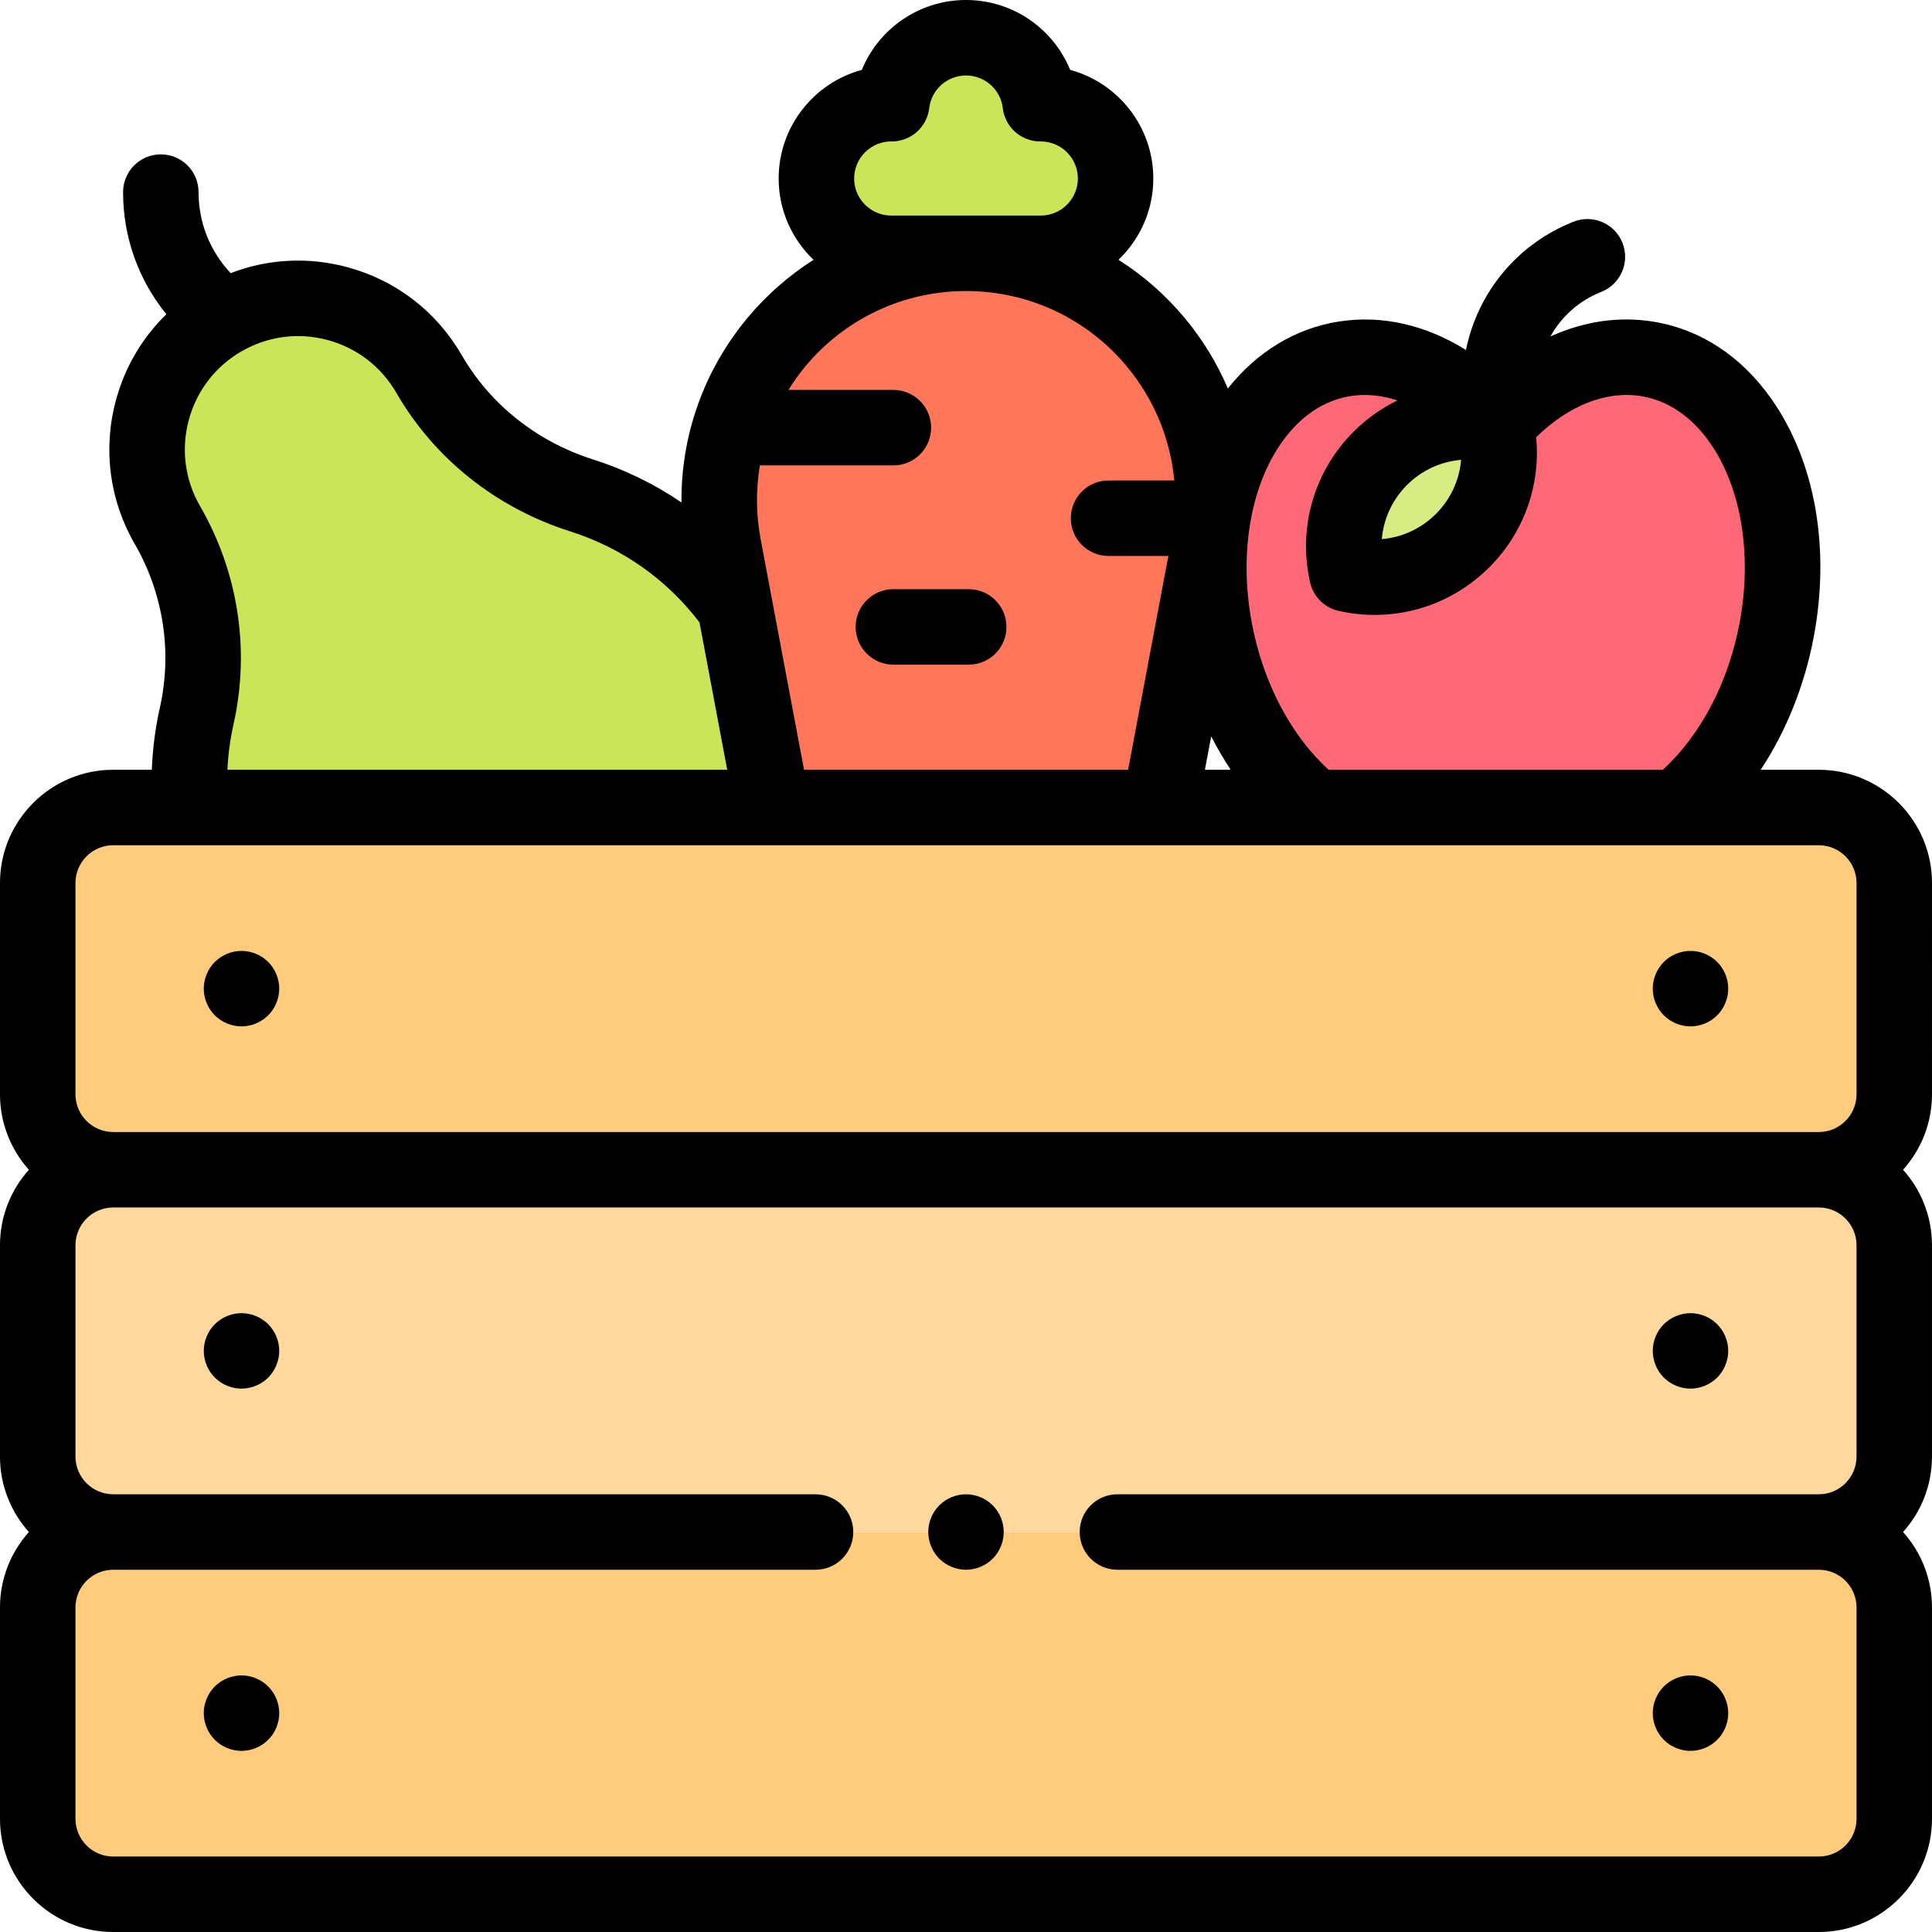 <svg height="512pt" viewBox="0 0 512 512" width="512pt" xmlns="http://www.w3.org/2000/svg"><path d="m271.094 67.125h4.727c10.949 0 19.824-8.875 19.824-19.82 0-10.949-8.875-19.824-19.824-19.824-.047 0-.094.004-.141.004-1.156-9.844-9.523-17.484-19.68-17.484s-18.523 7.641-19.68 17.484c-.047 0-.094-.004-.141-.004-10.949 0-19.824 8.875-19.824 19.824 0 10.945 8.875 19.82 19.824 19.82zm0 0" fill="#cbe558"/><path d="m256.02 67.125c-40.977 0-71.867 37.242-64.289 77.512l13.051 69.363h102.477l13.051-69.363c7.574-40.27-23.316-77.512-64.289-77.512zm0 0" fill="#ff765b"/><path d="m113.691 99.094c-11.051-19.145-35.535-25.707-54.68-14.652-19.148 11.055-25.707 35.535-14.652 54.684v.004c8.852 15.324 11.637 33.422 7.754 50.688-4.227 18.797-1.699 39.164 8.641 57.18 21.645 37.715 70.121 51.16 108.082 29.941 38.914-21.75 52.402-71.047 30.184-109.527-10.348-17.926-26.605-30.312-44.891-36.125-17.008-5.406-31.512-16.734-40.438-32.191zm0 0" fill="#cbe558"/><path d="m436.488 95.102c-14.387-2.316-28.938 4.684-40.117 17.547-11.176-12.863-25.727-19.863-40.113-17.547-25.625 4.129-41.012 36.25-34.359 71.75 6.648 35.5 32.809 60.934 58.438 56.805 5.949-.957 11.34-3.441 16.035-7.109 4.699 3.668 10.09 6.152 16.039 7.109 25.629 4.129 51.789-21.305 58.438-56.805 6.648-35.5-8.734-67.621-34.359-71.75zm0 0" fill="#ff6977"/><path d="m482 406h-452c-11.047 0-20 8.953-20 20v56c0 11.047 8.953 20 20 20h452c11.047 0 20-8.953 20-20v-56c0-11.047-8.953-20-20-20zm0 0" fill="#ffcb7c"/><path d="m482 310h-452c-11.047 0-20 8.953-20 20v56c0 11.047 8.953 20 20 20h452c11.047 0 20-8.953 20-20v-56c0-11.047-8.953-20-20-20zm0 0" fill="#ffd89e"/><path d="m482 214h-452c-11.047 0-20 8.953-20 20v56c0 11.047 8.953 20 20 20h452c11.047 0 20-8.953 20-20v-56c0-11.047-8.953-20-20-20zm0 0" fill="#ffcb7c"/><path d="m365.793 121.465c-8.32 8.32-11.27 19.977-8.855 30.668 10.688 2.41 22.344-.539 30.664-8.859 8.324-8.324 11.27-19.977 8.859-30.668-10.691-2.41-22.344.535-30.668 8.859zm0 0" fill="#d8ec84"/><path d="m512 234c0-16.543-13.457-30-30-30h-15.395c6.742-10.219 11.641-22.328 14.074-35.309 4.414-23.582.328-46.527-11.219-62.941-8.027-11.41-18.879-18.508-31.383-20.52-9.129-1.473-18.414-.055-27.195 3.938 2.934-5.312 7.641-9.516 13.469-11.816 5.137-2.027 7.656-7.836 5.629-12.973-2.027-5.137-7.836-7.66-12.977-5.629-14.699 5.805-25.352 18.512-28.508 33.996-10.652-6.66-22.367-9.359-33.828-7.516-11.441 1.844-21.492 7.953-29.27 17.719-2.828-6.613-6.621-12.871-11.332-18.551-5.109-6.16-11.074-11.379-17.652-15.555 5.68-5.434 9.227-13.078 9.227-21.539 0-13.754-9.359-25.363-22.043-28.793-4.48-10.953-15.242-18.512-27.598-18.512s-23.117 7.559-27.602 18.512c-12.684 3.43-22.043 15.039-22.043 28.793 0 8.469 3.555 16.117 9.242 21.551-6.566 4.176-12.527 9.387-17.625 15.539-11.492 13.855-17.535 31.098-17.371 48.762-7.137-4.871-15-8.719-23.441-11.402-14.875-4.73-27.234-14.551-34.805-27.66-6.684-11.574-17.473-19.852-30.379-23.312-10.34-2.77-21.043-2.176-30.844 1.602-5.492-5.84-8.512-13.422-8.512-21.477 0-5.523-4.477-10-10-10-5.52 0-10 4.477-10 10 0 11.93 4.043 23.234 11.473 32.363-6.398 6.211-11.023 14.051-13.395 22.887-3.457 12.91-1.684 26.395 5 37.969 7.629 13.215 9.992 28.66 6.656 43.492-1.203 5.359-1.906 10.848-2.109 16.379h-10.246c-16.543 0-30 13.457-30 30v56c0 7.68 2.902 14.688 7.664 20-4.762 5.316-7.664 12.324-7.664 20.004v56c0 7.68 2.902 14.688 7.664 20-4.762 5.312-7.664 12.32-7.664 20v56c0 16.543 13.457 30 30 30h452c16.543 0 30-13.457 30-30v-56c0-7.68-2.902-14.688-7.664-20 4.762-5.312 7.664-12.32 7.664-20v-56c0-7.68-2.902-14.688-7.664-20 4.762-5.312 7.664-12.32 7.664-20zm-124.797-112.137c-.445 5.352-2.754 10.422-6.672 14.336-3.918 3.918-8.988 6.227-14.336 6.672.445-5.348 2.754-10.422 6.668-14.336 3.918-3.918 8.992-6.227 14.34-6.672zm-29.355-16.887c4.078-.656 8.297-.238 12.477 1.141-4.227 2.066-8.156 4.832-11.602 8.277-10.5 10.5-14.812 25.43-11.539 39.938.848 3.766 3.789 6.703 7.555 7.555 3.191.719 6.406 1.074 9.59 1.074 11.273 0 22.16-4.43 30.348-12.617 9.184-9.184 13.637-21.762 12.418-34.484 8.637-8.422 18.59-12.367 27.805-10.883 8.914 1.434 14.82 7.469 18.203 12.281 8.34 11.855 11.301 29.707 7.918 47.754-2.957 15.809-10.312 29.812-20.367 38.988h-88.555c-10.059-9.176-17.41-23.18-20.371-38.988-3.379-18.047-.418-35.898 7.922-47.754 3.379-4.812 9.285-10.848 18.199-12.281zm-36.867 90.152c1.566 3.09 3.297 6.047 5.16 8.871h-6.828zm-84.801-138.004c-5.418 0-9.824-4.406-9.824-9.82 0-5.383 4.355-9.77 9.727-9.824.102.004.168.004.242.004 5.062 0 9.336-3.793 9.93-8.832.578-4.934 4.77-8.652 9.746-8.652s9.168 3.719 9.746 8.652c.594 5.043 4.867 8.832 9.934 8.832h.102.117c5.379.039 9.746 4.43 9.746 9.82 0 5.414-4.406 9.82-9.82 9.82zm19.84 20c16.543 0 32.09 7.305 42.652 20.039 7.211 8.695 11.5 19.203 12.523 30.172h-17.418c-5.52 0-10 4.477-10 10 0 5.52 4.48 10 10 10h15.848l-10.664 56.664h-85.887l-11.516-61.215c-1.227-6.516-1.25-13.09-.184-19.449h35.379c5.52 0 10-4.48 10-10 0-5.523-4.48-10-10-10h-27.812c1.328-2.137 2.793-4.207 4.422-6.172 10.562-12.734 26.109-20.039 42.656-20.039zm-203 57c-4.012-6.945-5.078-15.039-3-22.789 2.074-7.746 7.043-14.223 13.992-18.234 6.945-4.008 15.039-5.078 22.789-3 7.746 2.078 14.223 7.047 18.23 13.992 10.07 17.438 26.43 30.48 46.07 36.723 13.77 4.379 25.582 12.707 34.273 24.125l7.348 39.059h-132.457c.191-4.055.723-8.066 1.605-11.988 4.438-19.75 1.297-40.309-8.852-57.887zm-33.02 99.875c0-5.516 4.484-10 10-10h452c5.516 0 10 4.484 10 10v56c0 5.516-4.484 10-10 10h-452c-5.516 0-10-4.484-10-10zm472 248c0 5.516-4.484 10-10 10h-452c-5.516 0-10-4.484-10-10v-56c0-5.516 4.484-10 10-10h186.129c5.52 0 10-4.477 10-10s-4.48-10-10-10h-186.129c-5.516 0-10-4.484-10-10v-56c0-5.516 4.484-10 10-10h452c5.516 0 10 4.484 10 10v56c0 5.516-4.484 10-10 10h-185.871c-5.523 0-10 4.477-10 10s4.477 10 10 10h185.871c5.516 0 10 4.484 10 10zm0 0"/><path d="m64 272c2.629 0 5.211-1.07 7.07-2.93 1.859-1.859 2.93-4.441 2.93-7.07s-1.07-5.211-2.93-7.07c-1.859-1.859-4.441-2.93-7.07-2.93s-5.211 1.07-7.07 2.93c-1.859 1.859-2.93 4.441-2.93 7.07s1.07 5.211 2.93 7.07c1.859 1.859 4.441 2.93 7.07 2.93zm0 0"/><path d="m448 272c2.629 0 5.211-1.07 7.07-2.93 1.859-1.859 2.93-4.441 2.93-7.07s-1.07-5.211-2.93-7.07c-1.859-1.859-4.441-2.93-7.07-2.93s-5.211 1.07-7.07 2.93c-1.859 1.859-2.93 4.441-2.93 7.07s1.07 5.211 2.93 7.07c1.859 1.859 4.441 2.93 7.07 2.93zm0 0"/><path d="m64 348c-2.629 0-5.211 1.07-7.07 2.93-1.859 1.859-2.93 4.441-2.93 7.07s1.07 5.211 2.93 7.07c1.859 1.859 4.441 2.93 7.07 2.93s5.211-1.07 7.07-2.93c1.859-1.859 2.93-4.441 2.93-7.07s-1.07-5.211-2.93-7.07c-1.859-1.859-4.441-2.93-7.07-2.93zm0 0"/><path d="m448 368c2.629 0 5.211-1.07 7.07-2.93 1.859-1.859 2.93-4.441 2.93-7.07s-1.07-5.211-2.93-7.07c-1.859-1.859-4.441-2.93-7.07-2.93s-5.211 1.07-7.07 2.93c-1.859 1.859-2.93 4.441-2.93 7.07s1.07 5.211 2.93 7.07c1.859 1.859 4.441 2.93 7.07 2.93zm0 0"/><path d="m64 444c-2.629 0-5.211 1.07-7.07 2.93-1.859 1.859-2.93 4.441-2.93 7.07s1.07 5.211 2.93 7.07c1.859 1.859 4.441 2.93 7.07 2.93s5.211-1.07 7.07-2.93c1.859-1.859 2.93-4.441 2.93-7.07s-1.07-5.211-2.93-7.07c-1.859-1.859-4.441-2.93-7.07-2.93zm0 0"/><path d="m448 444c-2.629 0-5.211 1.07-7.07 2.93-1.859 1.859-2.93 4.441-2.93 7.07s1.07 5.211 2.93 7.07c1.859 1.859 4.441 2.93 7.07 2.93s5.211-1.07 7.07-2.93c1.859-1.859 2.93-4.441 2.93-7.07s-1.07-5.211-2.93-7.07c-1.859-1.859-4.441-2.93-7.07-2.93zm0 0"/><path d="m226.754 166.137c0 5.52 4.477 10 10 10h19.965c5.52 0 10-4.48 10-10 0-5.523-4.48-10-10-10h-19.965c-5.523 0-10 4.477-10 10zm0 0"/><path d="m256 396c-2.629 0-5.211 1.07-7.07 2.93-1.859 1.859-2.93 4.441-2.93 7.07s1.07 5.211 2.93 7.07c1.859 1.859 4.441 2.93 7.07 2.93s5.211-1.07 7.07-2.93c1.859-1.859 2.93-4.441 2.93-7.07s-1.07-5.211-2.93-7.07c-1.859-1.859-4.441-2.93-7.07-2.93zm0 0"/></svg>